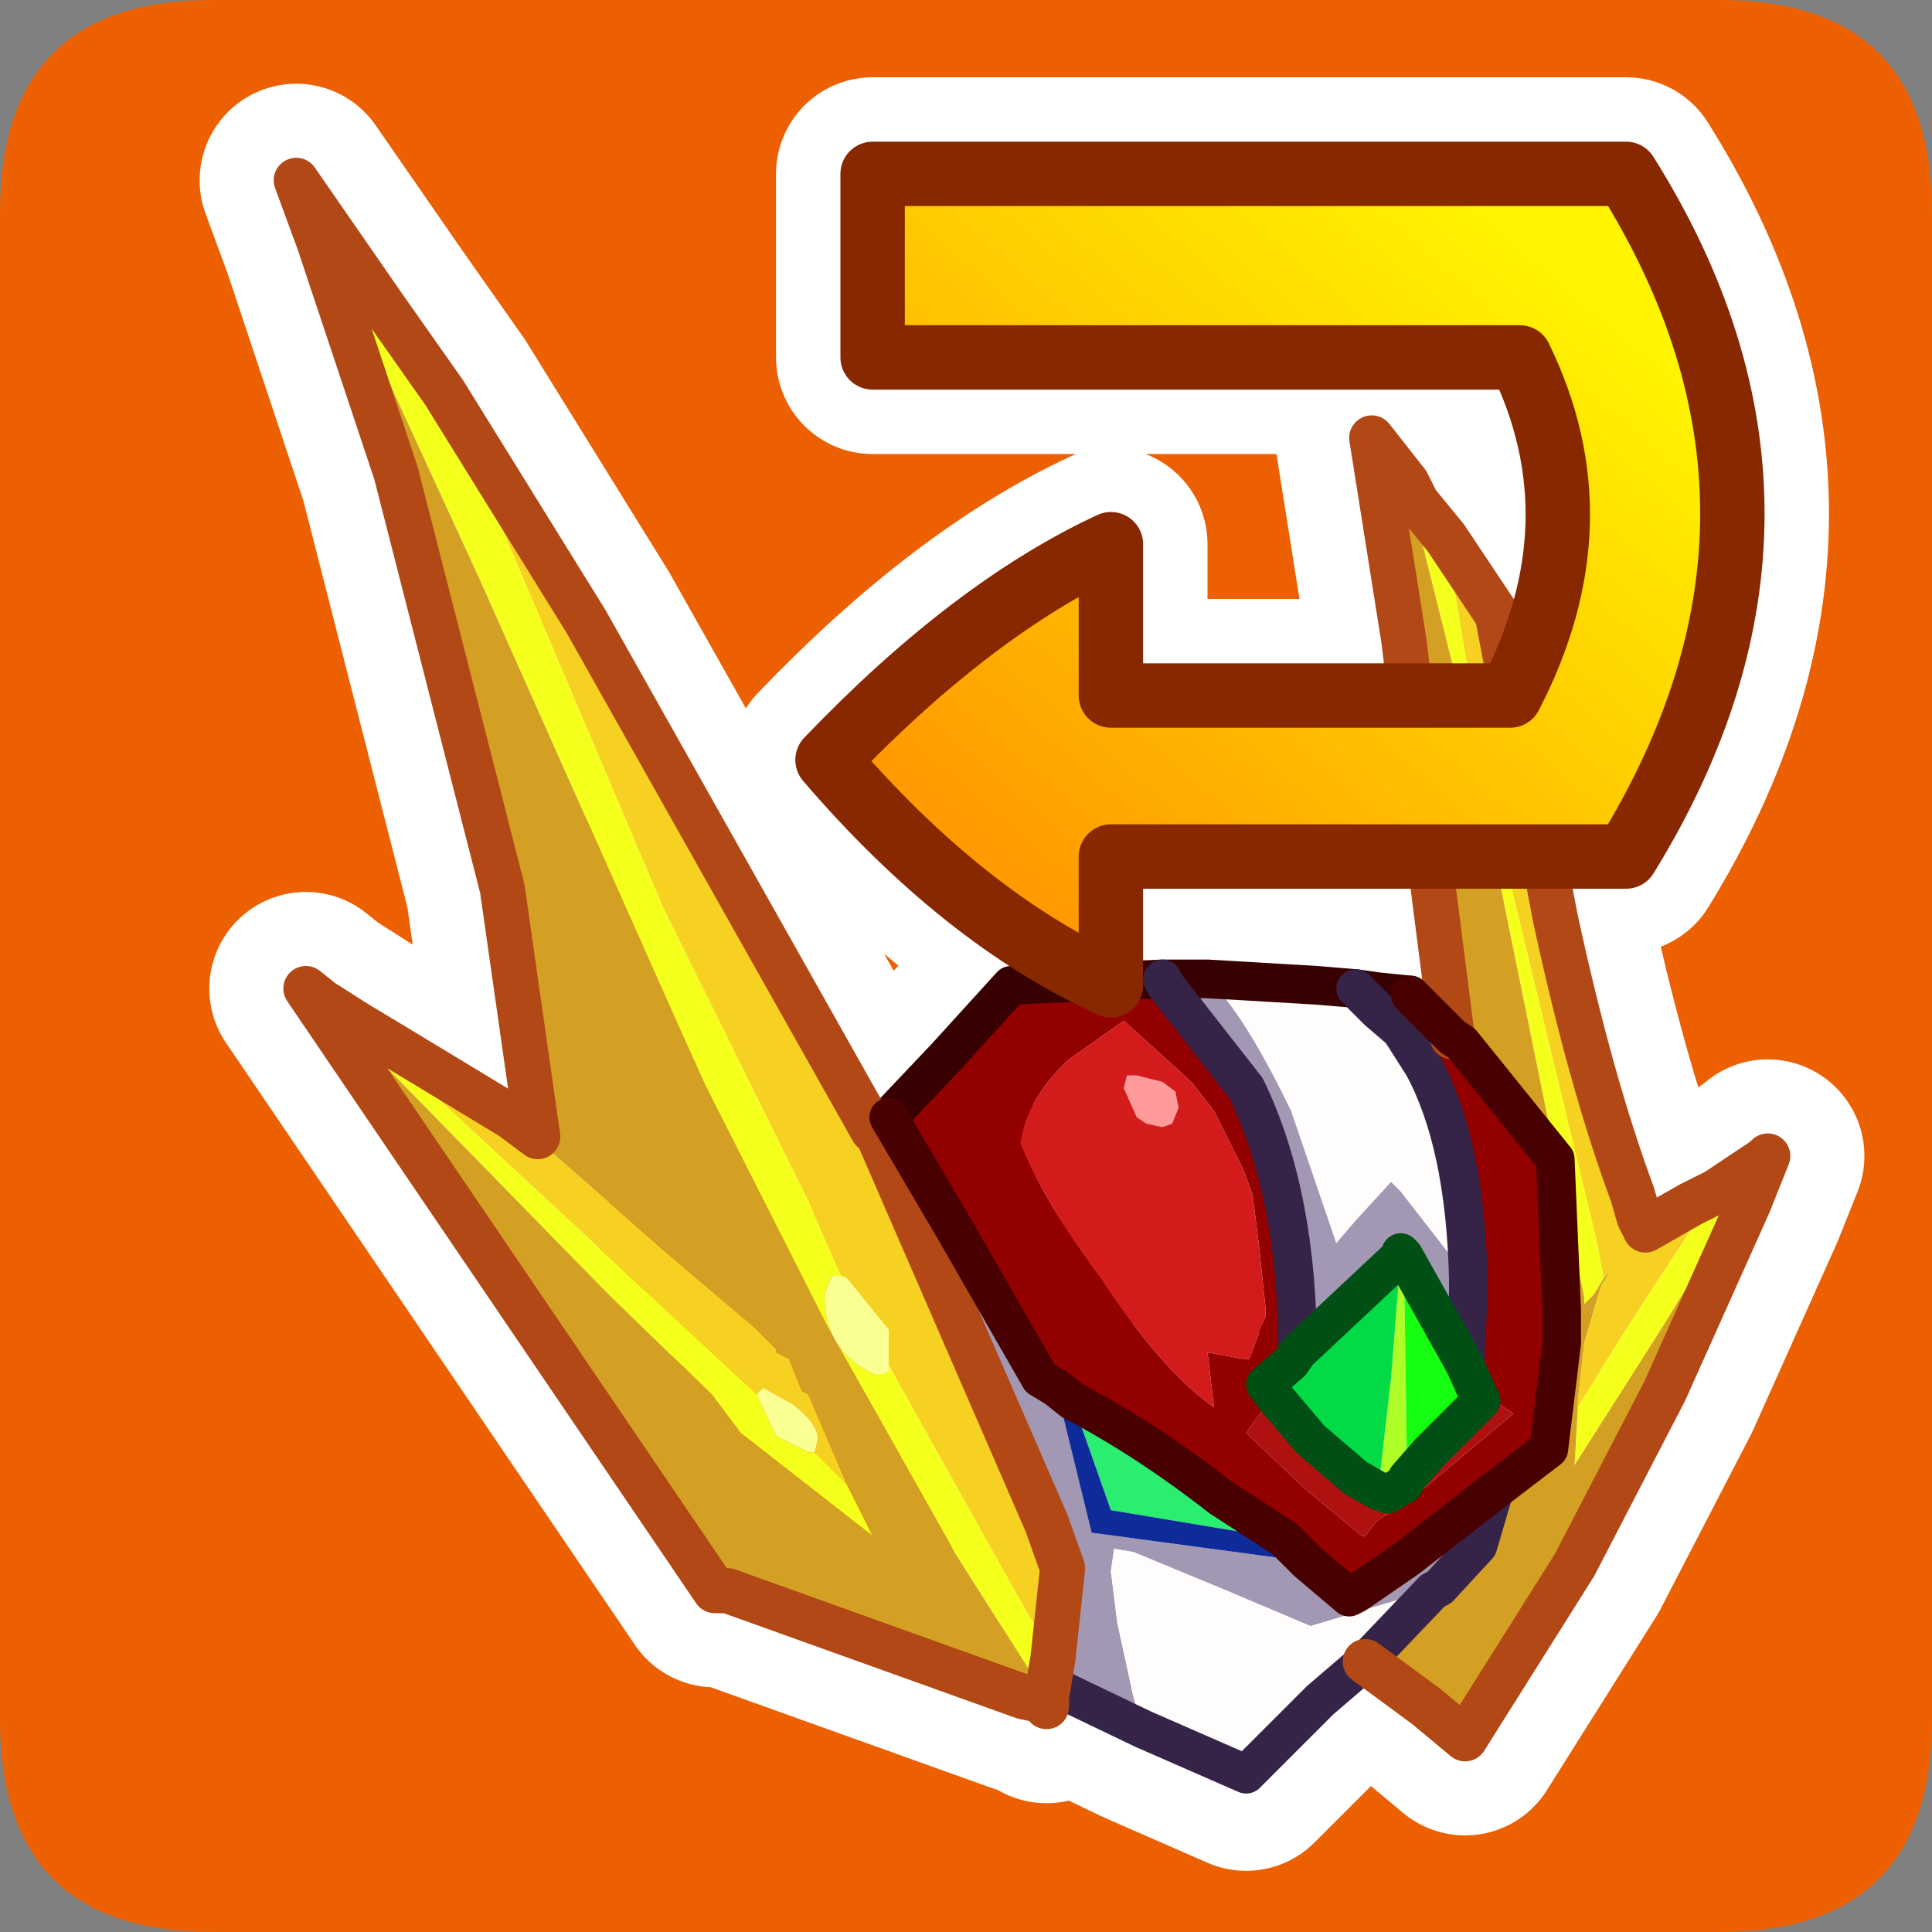 <?xml version="1.0" encoding="UTF-8" standalone="no"?>
<svg xmlns:ffdec="https://www.free-decompiler.com/flash" xmlns:xlink="http://www.w3.org/1999/xlink" ffdec:objectType="frame" height="30.0px" width="30.0px" xmlns="http://www.w3.org/2000/svg">
  <rect width="100%" height="100%" fill="#808080" stroke="none"/>
  <g transform="matrix(1.0, 0.0, 0.0, 1.0, 0.0, 0.0)">
    <use ffdec:characterId="1" height="30.0" transform="matrix(1.0, 0.0, 0.0, 1.0, 0.0, 0.0)" width="30.0" xlink:href="#shape0"/>
  </g>
  <defs>
    <g id="shape0" transform="matrix(1.0, 0.0, 0.0, 1.0, 0.0, 0.0)">
      <path d="M0.0 0.0 L30.0 0.0 30.0 30.0 0.0 30.0 0.0 0.0" fill="#33cc66" fill-opacity="0.0" fill-rule="evenodd" stroke="none"/>
      <path d="M30.0 3.3 L30.0 26.7 Q30.0 30.0 26.7 30.0 L3.3 30.0 Q0.0 30.0 0.0 26.7 L0.0 3.3 Q0.0 0.0 3.3 0.0 L26.7 0.0 Q30.0 0.0 30.0 3.3" fill="#ec6002" fill-rule="evenodd" stroke="none"/>
      <path d="M17.25 10.8 L21.9 10.8 21.8 9.95 21.3 6.8 21.85 7.5 22.0 7.8 22.45 8.35 23.25 9.55 23.45 10.8 Q24.85 8.1 23.6 5.55 L13.55 5.55 13.55 2.7 25.25 2.7 Q28.55 7.95 25.25 13.3 L23.95 13.3 24.15 14.25 Q24.7 16.8 25.35 18.55 L25.45 18.9 25.55 19.1 26.25 18.7 26.65 18.5 27.4 18.0 27.45 17.95 27.15 18.7 25.85 21.6 24.45 24.3 22.75 27.0 22.15 26.5 21.2 25.8 20.5 26.4 19.35 27.55 17.75 26.85 16.5 26.25 16.3 26.05 16.25 26.35 16.25 26.5 16.15 26.4 15.9 26.35 11.3 24.7 11.1 24.7 4.75 15.35 5.0 15.55 5.55 15.9 6.05 16.2 7.95 17.35 8.35 17.65 7.8 13.8 6.15 7.35 4.95 3.75 4.6 2.8 5.95 4.75 6.9 6.1 9.1 9.65 13.55 17.55 13.6 17.55 13.8 17.35 14.7 16.4 15.7 15.3 17.05 15.25 Q14.8 14.1 12.85 11.8 15.1 9.45 17.25 8.45 L17.25 10.8 M13.8 17.35 L14.8 19.05 16.15 21.4 16.4 21.55 16.65 21.75 Q17.8 22.35 18.95 23.25 L19.95 23.9 20.3 24.25 20.95 24.8 21.05 24.75 21.85 24.2 23.2 23.15 24.05 22.5 24.25 20.85 24.25 20.35 24.15 18.0 22.7 16.2 22.55 16.1 22.45 16.0 21.9 15.45 21.4 15.4 21.05 15.35 21.4 15.7 21.75 16.0 22.1 16.55 Q22.75 17.75 22.8 19.85 L22.8 20.1 22.75 21.2 22.95 21.65 23.0 21.75 22.2 22.55 21.85 22.95 21.8 23.05 21.55 23.2 21.4 23.15 21.05 22.95 20.35 22.35 19.8 21.7 19.65 21.5 20.05 21.15 20.15 21.0 Q20.15 18.55 19.35 16.9 L18.1 15.3 18.05 15.2 17.25 15.25 17.25 15.3 17.05 15.25 M18.05 15.2 L18.35 15.2 18.75 15.2 20.45 15.3 21.05 15.35 M22.55 16.1 L22.25 13.75 22.2 13.3 17.25 13.3 17.25 15.25 M21.9 10.8 L23.45 10.8 M23.95 13.3 L22.2 13.3 M22.75 21.2 L21.8 19.5 21.75 19.45 21.75 19.5 20.15 21.0 M23.2 23.15 L22.95 24.0 22.35 24.65 22.25 24.7 21.2 25.8 M16.3 26.05 L16.35 25.75 16.5 24.35 16.25 23.65 13.6 17.55" fill="none" stroke="#ffffff" stroke-linecap="round" stroke-linejoin="round" stroke-width="3.0"/>
      <path d="M13.8 17.35 L14.7 16.4 15.7 15.3 18.05 15.2 18.1 15.3 19.35 16.9 Q20.15 18.55 20.15 21.0 L20.05 21.15 19.65 21.5 19.8 21.7 19.6 21.9 19.35 22.25 20.3 23.15 21.15 23.85 21.2 23.85 21.35 23.65 21.4 23.6 21.8 23.35 21.85 23.3 21.95 23.25 23.5 21.95 23.2 21.75 22.95 21.65 22.75 21.2 22.8 20.1 22.8 19.85 Q22.75 17.75 22.1 16.55 L21.75 16.0 21.4 15.7 21.05 15.35 21.4 15.4 21.9 15.45 22.45 16.0 22.55 16.1 22.7 16.2 24.15 18.0 24.25 20.35 24.25 20.85 24.05 22.5 23.2 23.15 21.85 24.2 21.05 24.75 20.95 24.8 20.3 24.25 19.95 23.9 18.95 23.25 Q17.8 22.35 16.65 21.75 L16.4 21.55 16.15 21.4 14.8 19.05 13.8 17.35 M17.45 15.85 L16.6 16.45 Q15.95 17.05 15.85 17.75 16.2 18.65 17.1 19.85 18.05 21.3 18.85 21.85 L18.75 21.0 19.3 21.1 19.4 21.1 19.55 20.7 19.55 20.65 19.65 20.45 19.65 20.3 19.55 19.35 19.45 18.55 19.3 18.15 18.85 17.25 18.5 16.8 17.45 15.85" fill="#930000" fill-rule="evenodd" stroke="none"/>
      <path d="M18.05 15.2 L18.35 15.2 18.75 15.2 Q19.3 15.7 20.05 17.25 L20.75 19.3 21.05 18.95 21.6 18.35 21.75 18.5 22.8 19.85 22.8 20.1 22.75 21.2 21.8 19.5 21.75 19.45 21.75 19.5 20.15 21.0 Q20.15 18.55 19.35 16.9 L18.1 15.3 18.05 15.2 M17.75 26.85 L16.5 26.25 16.3 26.05 16.35 25.75 16.5 24.35 16.25 23.65 13.6 17.55 13.8 17.35 14.8 19.05 16.15 21.4 16.4 21.55 16.95 23.8 20.3 24.25 20.95 24.8 21.05 24.75 21.85 24.2 23.2 23.15 22.95 24.0 22.35 24.65 20.35 25.25 19.05 24.7 17.6 24.1 17.3 24.05 17.25 24.4 17.35 25.2 17.6 26.35 17.75 26.85" fill="#a398b4" fill-rule="evenodd" stroke="none"/>
      <path d="M17.45 16.9 L17.5 16.7 17.65 16.7 17.85 16.75 18.05 16.8 18.25 16.95 18.3 17.2 18.2 17.45 18.05 17.5 17.8 17.45 17.65 17.35 17.45 16.9" fill="#ff9a9a" fill-rule="evenodd" stroke="none"/>
      <path d="M17.45 16.9 L17.65 17.35 17.8 17.45 18.05 17.5 18.2 17.45 18.3 17.2 18.25 16.95 18.05 16.8 17.85 16.75 17.65 16.7 17.5 16.7 17.45 16.9 M17.45 15.85 L18.5 16.8 18.85 17.25 19.3 18.15 19.45 18.55 19.55 19.35 19.65 20.3 19.65 20.45 19.55 20.65 19.55 20.7 19.4 21.1 19.3 21.1 18.75 21.0 18.85 21.85 Q18.05 21.3 17.1 19.85 16.2 18.65 15.85 17.75 15.95 17.05 16.6 16.45 L17.45 15.85" fill="#d41b1b" fill-rule="evenodd" stroke="none"/>
      <path d="M18.75 15.2 L20.45 15.3 21.05 15.35 21.4 15.7 21.75 16.0 22.1 16.55 Q22.75 17.75 22.8 19.85 L21.75 18.5 21.6 18.35 21.05 18.95 20.75 19.3 20.05 17.25 Q19.3 15.7 18.75 15.2 M21.2 25.8 L20.5 26.4 19.35 27.55 17.75 26.85 17.6 26.35 17.35 25.2 17.25 24.4 17.3 24.05 17.6 24.1 19.05 24.7 20.35 25.25 22.35 24.65 22.25 24.7 21.2 25.8" fill="#fffcfc" fill-rule="evenodd" stroke="none"/>
      <path d="M22.45 8.35 L23.25 9.55 24.15 14.25 Q24.7 16.8 25.35 18.55 L25.45 18.9 25.55 19.1 26.25 18.7 26.65 18.5 25.6 20.1 25.15 20.8 24.5 21.85 24.5 21.75 24.6 20.85 24.85 20.0 24.9 19.9 25.0 19.75 24.9 19.85 24.8 19.3 23.1 12.25 22.5 8.65 22.45 8.35 M5.55 15.9 L6.05 16.2 7.95 17.35 10.4 19.5 11.7 20.6 12.05 20.95 12.05 21.0 12.25 21.1 12.45 21.6 12.55 21.65 13.15 23.05 12.65 22.55 12.7 22.35 Q12.7 22.1 12.3 21.8 L11.85 21.55 11.75 21.65 5.55 15.9 M6.9 6.1 L9.1 9.65 13.55 17.55 13.6 17.55 16.25 23.65 16.5 24.35 16.35 25.75 15.7 24.6 13.8 21.2 13.8 20.65 13.15 19.85 13.05 19.8 12.7 19.0 12.55 18.65 10.3 14.1 6.9 6.1" fill="#f7d122" fill-rule="evenodd" stroke="none"/>
      <path d="M21.85 7.5 L22.0 7.8 22.45 8.35 22.5 8.65 23.1 12.25 24.8 19.3 24.9 19.85 24.75 20.1 24.65 20.2 24.6 20.25 24.6 20.15 22.8 11.3 21.85 7.5 M26.65 18.5 L27.4 18.0 25.85 20.55 24.45 22.75 24.5 21.85 25.15 20.8 25.6 20.1 26.65 18.5 M16.3 26.05 L16.25 26.35 14.85 24.15 12.85 20.6 10.95 16.85 10.5 15.85 7.45 9.0 4.6 2.8 5.95 4.75 6.9 6.1 10.3 14.1 12.55 18.65 12.7 19.0 13.05 19.8 13.15 19.85 12.95 19.8 12.9 19.85 12.8 20.1 Q12.8 21.0 13.6 21.35 L13.8 21.3 13.8 21.2 15.7 24.6 16.35 25.75 16.3 26.05 M5.0 15.55 L5.55 15.9 11.75 21.65 12.05 22.3 12.55 22.55 12.65 22.55 13.15 23.05 13.55 23.85 11.5 22.25 11.05 21.65 9.45 20.1 5.0 15.55" fill="#f4ff1c" fill-rule="evenodd" stroke="none"/>
      <path d="M22.55 16.1 L22.25 13.75 21.8 9.95 21.3 6.8 21.85 7.5 22.8 11.3 24.6 20.15 24.6 20.25 24.65 20.2 24.75 20.1 24.9 19.85 25.0 19.75 24.9 19.9 24.85 20.0 24.6 20.85 24.5 21.75 24.5 21.85 24.45 22.75 25.85 20.55 27.4 18.0 27.45 17.95 27.15 18.7 25.85 21.6 24.45 24.3 22.75 27.0 22.15 26.5 21.2 25.8 22.25 24.7 22.35 24.65 22.95 24.0 23.2 23.15 24.05 22.5 24.25 20.85 24.25 20.35 24.15 18.0 22.7 16.2 22.55 16.1 M16.25 26.35 L16.25 26.5 16.15 26.4 15.9 26.35 11.3 24.7 11.1 24.7 4.75 15.35 5.0 15.55 9.45 20.1 11.05 21.65 11.5 22.25 13.55 23.85 13.15 23.05 12.55 21.65 12.45 21.6 12.25 21.1 12.05 21.0 12.05 20.95 11.7 20.6 10.4 19.5 7.95 17.35 8.35 17.65 7.8 13.8 6.15 7.35 4.95 3.75 4.6 2.8 7.45 9.0 10.5 15.85 10.95 16.85 12.85 20.6 14.85 24.15 16.25 26.35" fill="#d4a023" fill-rule="evenodd" stroke="none"/>
      <path d="M21.75 19.5 L21.75 19.45 21.8 19.5 21.85 22.95 21.8 23.05 21.55 23.2 21.4 23.15 21.6 21.4 21.75 19.5" fill="#adff27" fill-rule="evenodd" stroke="none"/>
      <path d="M22.95 21.65 L23.2 21.75 23.5 21.95 21.95 23.25 21.85 23.3 21.8 23.35 21.4 23.6 21.35 23.65 21.2 23.85 21.15 23.85 20.3 23.15 19.35 22.25 19.6 21.9 19.8 21.7 20.35 22.35 21.05 22.95 21.4 23.15 21.55 23.2 21.8 23.05 21.85 22.95 22.2 22.55 23.0 21.75 22.95 21.65" fill="#af1111" fill-rule="evenodd" stroke="none"/>
      <path d="M22.75 21.2 L22.95 21.65 23.0 21.75 22.2 22.55 21.85 22.95 21.8 19.5 22.75 21.2" fill="#16ff12" fill-rule="evenodd" stroke="none"/>
      <path d="M16.65 21.75 Q17.8 22.35 18.95 23.25 L19.95 23.9 17.25 23.45 16.65 21.75" fill="#29ee6f" fill-rule="evenodd" stroke="none"/>
      <path d="M19.8 21.7 L19.65 21.5 20.05 21.15 20.15 21.0 21.75 19.5 21.6 21.4 21.4 23.15 21.05 22.95 20.35 22.35 19.8 21.7" fill="#02db45" fill-rule="evenodd" stroke="none"/>
      <path d="M13.15 19.85 L13.8 20.65 13.8 21.2 13.8 21.3 13.6 21.35 Q12.8 21.0 12.8 20.1 L12.9 19.85 12.95 19.8 13.15 19.85 M11.75 21.65 L11.85 21.55 12.3 21.8 Q12.7 22.1 12.7 22.35 L12.65 22.55 12.55 22.55 12.05 22.3 11.75 21.65" fill="#f9ff91" fill-rule="evenodd" stroke="none"/>
      <path d="M16.4 21.55 L16.65 21.75 17.25 23.45 19.95 23.9 20.3 24.25 16.95 23.8 16.4 21.55" fill="#0f2b9a" fill-rule="evenodd" stroke="none"/>
      <path d="M13.8 17.35 L14.7 16.4 15.7 15.3 18.05 15.2 18.35 15.2 18.75 15.2 20.45 15.3 21.05 15.35 21.4 15.4 21.9 15.45 M13.6 17.55 L13.8 17.35" fill="none" stroke="#380000" stroke-linecap="round" stroke-linejoin="round" stroke-width="0.6"/>
      <path d="M21.2 25.8 L20.5 26.4 19.35 27.55 17.75 26.85 16.5 26.25 16.3 26.05 M20.15 21.0 Q20.15 18.55 19.35 16.9 L18.1 15.3 18.05 15.2 M21.05 15.35 L21.4 15.7 21.75 16.0 22.1 16.55 Q22.75 17.75 22.8 19.85 L22.8 20.1 22.75 21.2 M23.2 23.15 L22.95 24.0 22.35 24.65 22.25 24.7 21.2 25.8" fill="none" stroke="#362348" stroke-linecap="round" stroke-linejoin="round" stroke-width="0.6"/>
      <path d="M22.55 16.1 L22.25 13.75 21.8 9.95 21.3 6.8 21.85 7.5 22.0 7.8 22.45 8.35 23.25 9.55 24.15 14.25 Q24.7 16.8 25.35 18.55 L25.45 18.9 25.55 19.1 26.25 18.7 26.65 18.5 27.4 18.0 27.45 17.95 27.15 18.7 25.85 21.6 24.45 24.3 22.75 27.0 22.15 26.5 21.2 25.8 M16.3 26.05 L16.25 26.35 16.25 26.5 16.15 26.4 15.9 26.35 11.3 24.7 11.1 24.7 4.75 15.35 5.0 15.55 5.55 15.9 6.05 16.2 7.95 17.35 8.35 17.65 7.8 13.8 6.15 7.35 4.95 3.75 4.6 2.8 5.95 4.75 6.9 6.1 9.1 9.65 13.55 17.55 13.6 17.55 16.25 23.65 16.5 24.35 16.35 25.75 16.3 26.05" fill="none" stroke="#b14815" stroke-linecap="round" stroke-linejoin="round" stroke-width="0.7"/>
      <path d="M21.9 15.45 L22.45 16.0 22.55 16.1 22.7 16.2 24.15 18.0 24.25 20.35 24.25 20.85 24.05 22.5 23.2 23.15 21.85 24.2 21.05 24.75 20.95 24.8 20.3 24.25 19.95 23.9 18.95 23.25 Q17.8 22.35 16.65 21.75 L16.4 21.55 16.15 21.4 14.8 19.05 13.8 17.35" fill="none" stroke="#480000" stroke-linecap="round" stroke-linejoin="round" stroke-width="0.6"/>
      <path d="M22.75 21.2 L22.95 21.65 23.0 21.75 22.2 22.55 21.85 22.95 21.8 23.05 21.55 23.2 21.4 23.15 21.05 22.95 20.35 22.35 19.8 21.7 19.65 21.5 20.05 21.15 20.15 21.0 21.75 19.5 21.75 19.45 21.8 19.5 22.75 21.2 Z" fill="none" stroke="#004f14" stroke-linecap="round" stroke-linejoin="round" stroke-width="0.6"/>
      <path d="M17.25 15.3 Q14.95 14.25 12.85 11.8 15.1 9.45 17.25 8.45 L17.25 10.8 23.45 10.8 Q24.85 8.1 23.6 5.55 L13.55 5.55 13.55 2.7 25.25 2.7 Q28.55 7.95 25.25 13.3 L17.25 13.3 17.25 15.3" fill="url(#gradient0)" fill-rule="evenodd" stroke="none"/>
      <path d="M17.25 15.3 Q14.95 14.25 12.85 11.8 15.1 9.45 17.25 8.45 L17.25 10.8 23.45 10.8 Q24.85 8.1 23.6 5.55 L13.55 5.55 13.55 2.7 25.25 2.7 Q28.55 7.95 25.25 13.3 L17.25 13.3 17.25 15.3 Z" fill="none" stroke="#872801" stroke-linecap="round" stroke-linejoin="round" stroke-width="1.0"/>
    </g>
    <linearGradient gradientTransform="matrix(0.006, -0.005, 0.007, 0.006, 19.25, 8.1)" gradientUnits="userSpaceOnUse" id="gradient0" spreadMethod="pad" x1="-819.2" x2="819.2">
      <stop offset="0.0" stop-color="#ff9b00"/>
      <stop offset="1.0" stop-color="#fff500"/>
    </linearGradient>
  </defs>
</svg>
